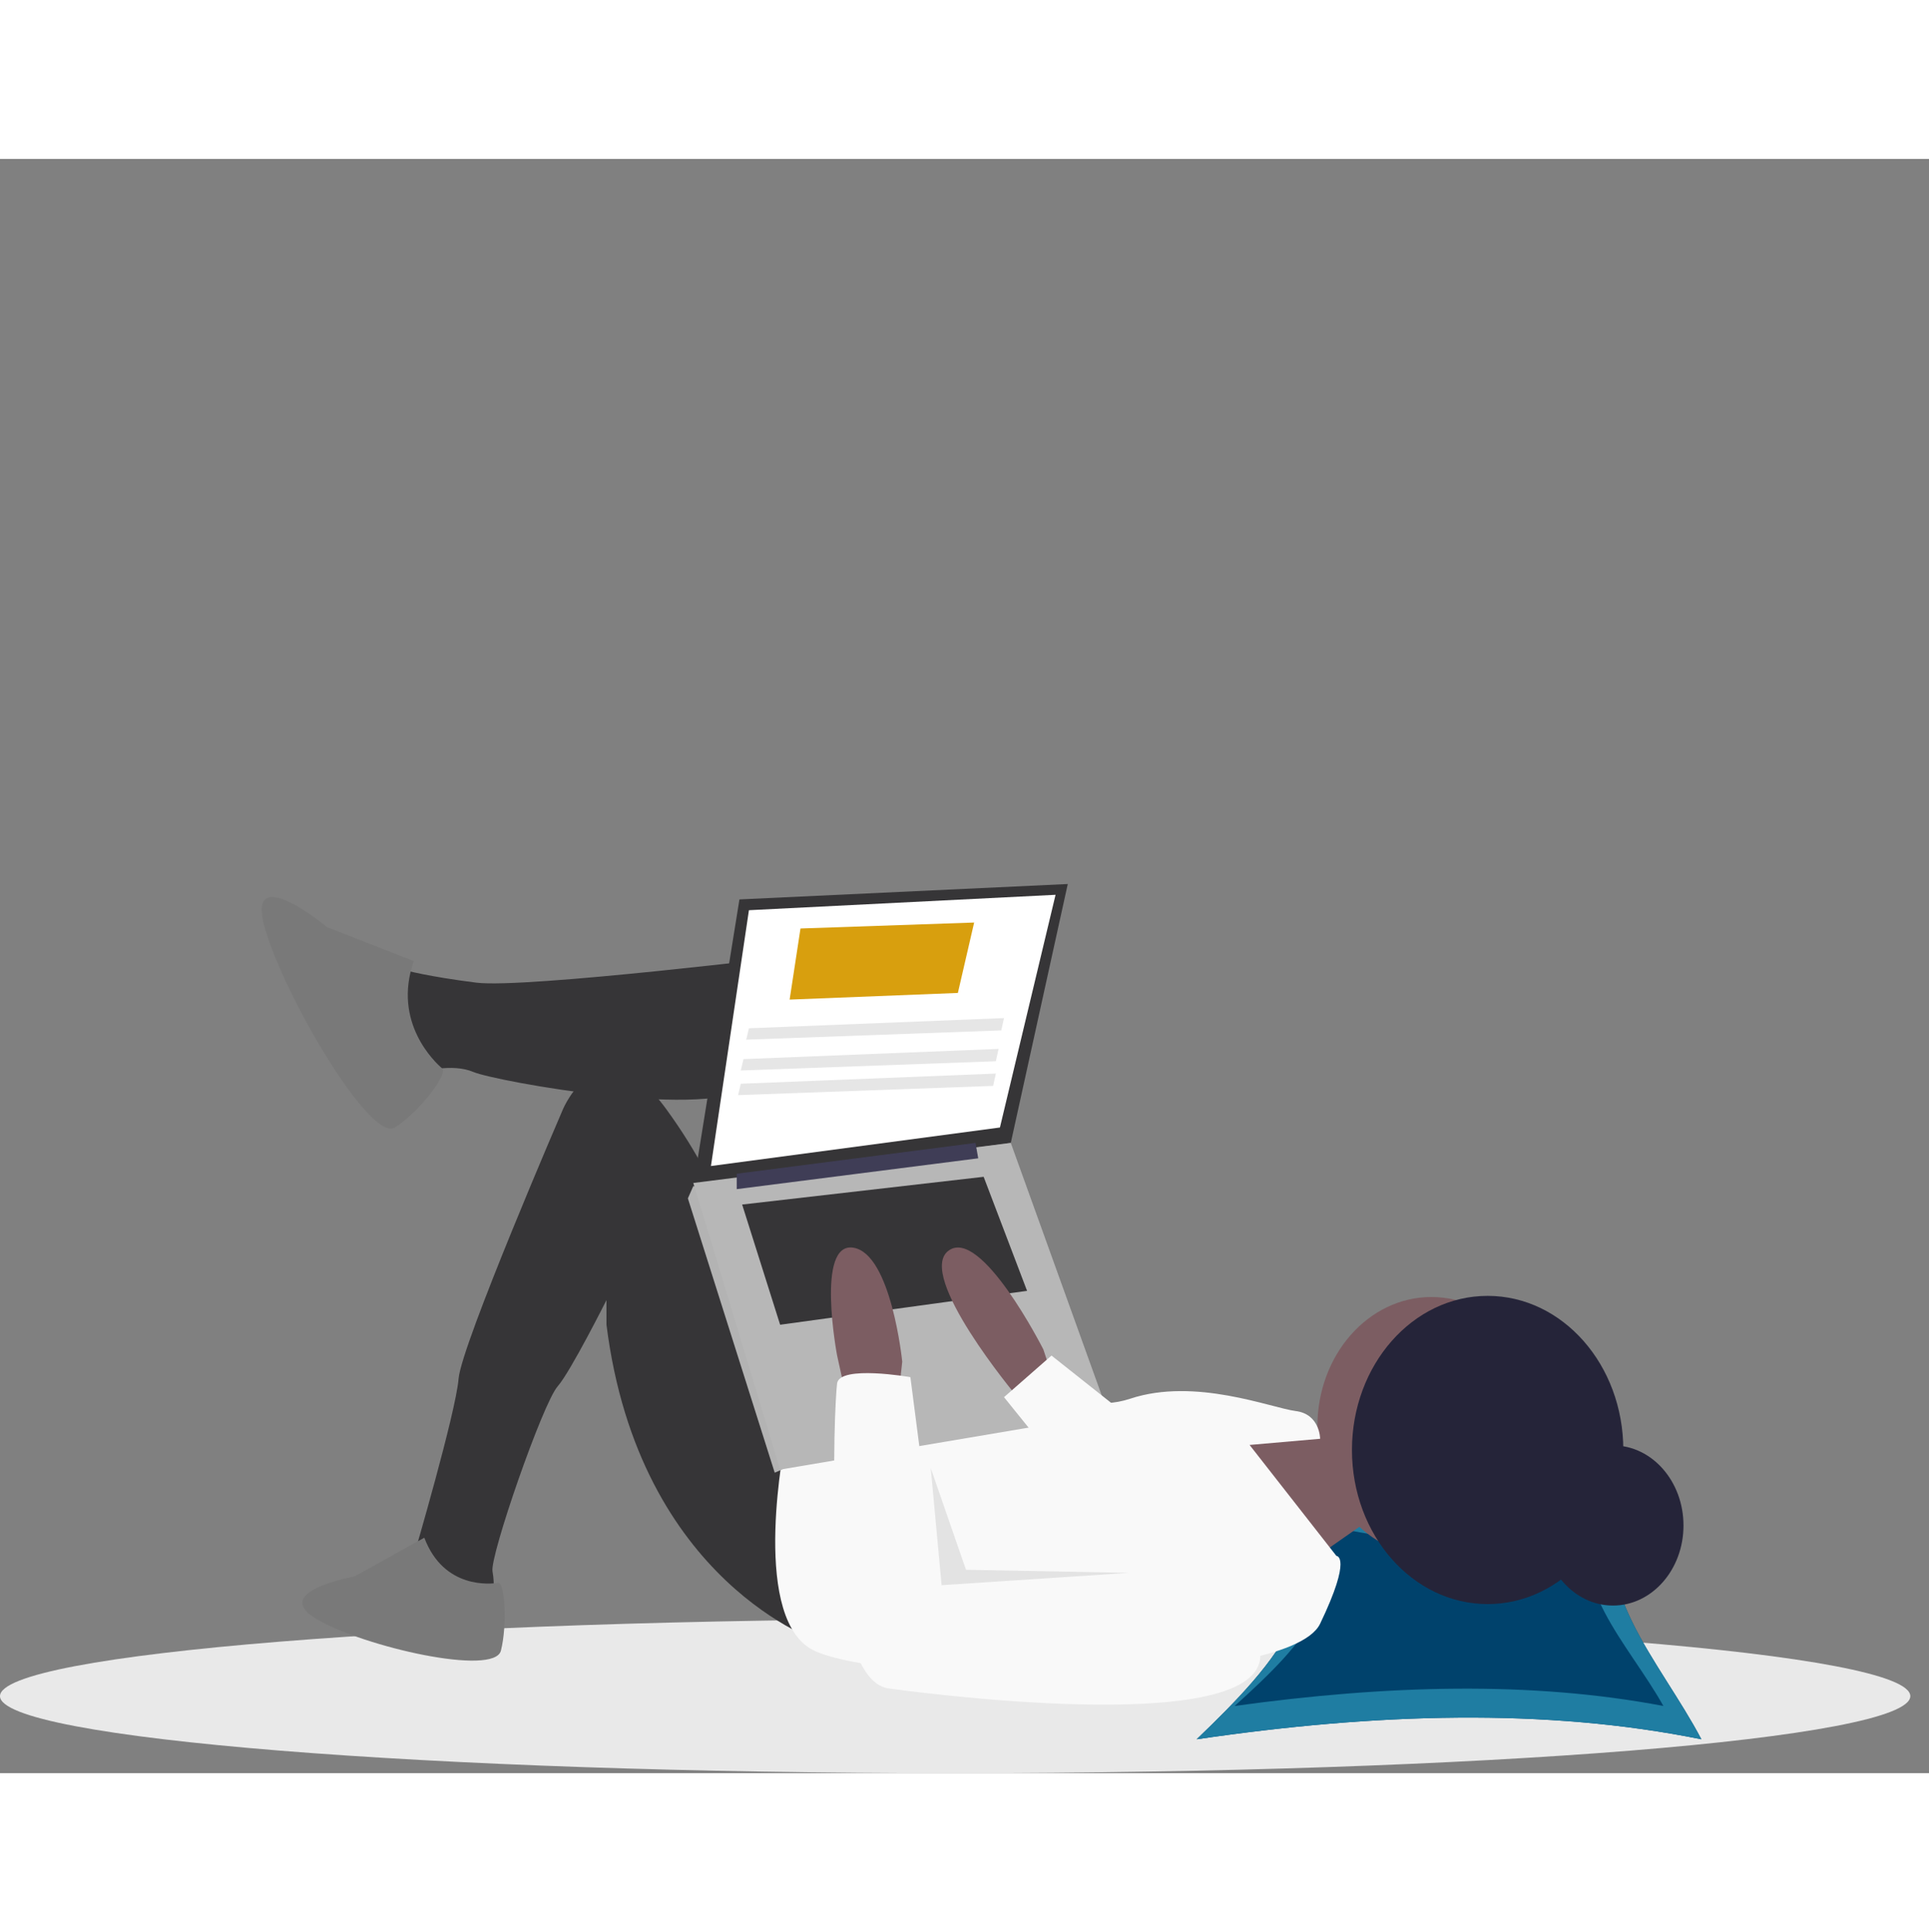 <svg width="604" height="605" viewBox="0 0 564 472" fill="none" xmlns="http://www.w3.org/2000/svg">
<rect x="0" y="0" width="564" height="472" fill="#808080" stroke="none"/>
<g clip-path="url(#clip0)">
<path d="M279.269 472.001C433.504 472.001 558.537 461.914 558.537 449.471C558.537 437.029 433.504 426.942 279.269 426.942C125.033 426.942 0 437.029 0 449.471C0 461.914 125.033 472.001 279.269 472.001Z" fill="#E9E9E9"/>
<path d="M497.447 462.088C451.91 452.882 402.114 454.412 349.879 462.088C373.687 439.258 394.234 416.429 370.427 393.599C416.867 404.481 423.371 403.38 475.032 393.599C463.05 416.429 485.465 439.258 497.447 462.088Z" fill="#00426C"/>
<path d="M497.447 462.088C451.91 452.882 402.114 454.412 349.879 462.088C373.687 439.258 394.234 416.429 370.427 393.599C416.867 404.481 423.371 403.38 475.032 393.599C463.05 416.429 485.465 439.258 497.447 462.088Z" fill="#1F7DA2"/>
<path d="M486.34 452.346C447.658 444.998 405.358 446.22 360.987 452.346C381.21 434.123 398.665 415.9 378.441 397.677C417.89 406.364 423.415 405.485 467.299 397.677C457.121 415.9 476.162 434.123 486.34 452.346Z" fill="#00426C"/>
<path d="M471.607 422.985C482.99 422.985 492.217 412.503 492.217 399.574C492.217 386.644 482.99 376.163 471.607 376.163C460.224 376.163 450.996 386.644 450.996 399.574C450.996 412.503 460.224 422.985 471.607 422.985Z" fill="#252439"/>
<path d="M378.044 372.421L392.325 375.125L399.465 398.555L378.838 412.974L355.036 372.421H377.251H378.044Z" fill="#7C5D62"/>
<path d="M418.507 408.467C436.91 408.467 451.828 391.521 451.828 370.618C451.828 349.715 436.91 332.769 418.507 332.769C400.103 332.769 385.185 349.715 385.185 370.618C385.185 391.521 400.103 408.467 418.507 408.467Z" fill="#7C5D62"/>
<path d="M234.443 232.739C234.443 232.739 153.518 242.652 139.237 240.85C124.957 239.048 118.609 237.245 118.609 237.245C118.609 237.245 109.089 251.664 113.849 257.972C116.515 261.607 119.741 264.661 123.37 266.984C123.37 266.984 132.097 264.28 138.444 266.984C144.791 269.687 209.055 281.402 220.162 270.588C231.269 259.774 234.443 232.739 234.443 232.739Z" fill="#363537"/>
<path d="M239.997 433.701C239.997 433.701 186.84 416.578 177.32 340.88V333.671C177.32 333.671 166.802 354.629 163.039 358.904C158.675 363.86 143.205 408.468 143.998 412.974C144.791 417.48 143.998 419.282 143.998 419.282L120.99 416.579V408.468C120.99 408.468 133.287 366.564 134.081 356.651C134.874 346.738 164.626 277.799 164.626 277.799C164.626 277.799 175.733 251.665 194.774 277.799C213.815 303.933 215.402 321.956 215.402 321.956L239.996 376.026L239.997 433.701Z" fill="#363537"/>
<path d="M120.99 234.542L95.602 224.629C95.602 224.629 71.8 204.803 77.354 224.629C82.908 244.455 108.296 287.711 115.436 283.205C122.576 278.699 131.164 267.515 129.25 265.898C127.337 264.28 114.643 252.565 120.99 234.542Z" fill="#797979"/>
<path d="M124.058 403.147L103.564 414.516C103.564 414.516 78.78 418.847 92.602 426.967C106.424 435.088 144.553 443.75 146.459 436.17C148.366 428.591 147.609 416.013 145.605 416.347C143.6 416.681 129.778 418.305 124.058 403.147Z" fill="#797979"/>
<path d="M229.683 374.223C229.683 374.223 219.369 424.688 236.823 435.502C254.278 446.316 376.458 448.119 385.978 428.293C395.499 408.467 390.739 408.467 390.739 408.467L365.35 376.025L385.978 374.223C385.978 374.223 385.978 367.013 378.838 366.112C371.697 365.211 349.483 356.199 330.442 362.508C311.401 368.816 300.294 349.891 300.294 349.891L229.683 374.223Z" fill="#F9F9F9"/>
<path d="M216.195 216.52L202.707 300.329L295.533 287.712L312.194 212.014L216.195 216.52Z" fill="#363537"/>
<path d="M218.972 219.672L207.865 294.469L292.359 283.205L308.623 215.167L218.972 219.672Z" fill="white"/>
<path d="M205.881 301.228L202.708 300.327L201.121 303.931L226.51 384.135L228.897 383.099L229.683 377.828L205.881 301.228Z" fill="#B3B3B3"/>
<path d="M202.707 299.426L228.096 383.235L324.094 367.014L295.533 287.711L202.707 299.426Z" fill="#B7B7B7"/>
<path d="M215.402 296.723V301.229L286.012 292.217L285.219 287.711L215.402 296.723Z" fill="#3F3D56"/>
<path d="M216.988 305.734L228.096 340.879L300.293 330.967L287.599 297.623L216.988 305.734Z" fill="#363537"/>
<path d="M307.434 355.3L305.053 348.09C305.053 348.09 286.806 312.044 277.285 319.253C267.765 326.462 297.12 361.608 297.12 361.608H306.64L307.434 355.3Z" fill="#7C5D62"/>
<path d="M247.137 360.706L244.757 349.892C244.757 349.892 238.41 316.548 249.517 318.351C260.625 320.153 263.798 351.694 263.798 351.694L263.005 358.903L247.137 360.706Z" fill="#7C5D62"/>
<path d="M266.178 356.201C266.178 356.201 245.551 352.596 244.757 358.003C243.964 363.41 239.997 444.515 259.831 447.219C279.666 449.922 378.044 461.637 367.73 433.701C357.417 405.765 341.549 409.37 341.549 409.37L274.112 417.48L266.178 356.201Z" fill="#F9F9F9"/>
<path d="M328.458 366.563L307.434 349.891L293.55 362.057L311.004 383.685L328.458 366.563Z" fill="#F9F9F9"/>
<path opacity="0.2" d="M272.129 382.784L275.302 417.028L330.045 413.423L282.442 412.522L272.129 382.784Z" fill="#8F8F8F"/>
<path d="M434.955 422.554C456.864 422.554 474.624 402.38 474.624 377.495C474.624 352.61 456.864 332.437 434.955 332.437C413.047 332.437 395.286 352.61 395.286 377.495C395.286 402.38 413.047 422.554 434.955 422.554Z" fill="#252439"/>
<path d="M230.873 245.807L280.062 243.862L284.822 223.278L234.046 225.019L230.873 245.807Z" fill="#D89F0E"/>
<path d="M218.179 257.522L292.756 254.818L293.55 251.214L218.973 254.196L218.179 257.522Z" fill="#E6E6E6"/>
<path d="M216.592 266.535L291.17 263.831L291.963 260.226L217.385 263.209L216.592 266.535Z" fill="#E6E6E6"/>
<path d="M215.798 273.742L290.376 271.039L291.169 267.434L216.592 270.416L215.798 273.742Z" fill="#E6E6E6"/>
</g>
<defs>
<clipPath id="clip0">
<path d="M0 0H564V472H0V0Z" fill="white"/>
</clipPath>
</defs>
</svg>
